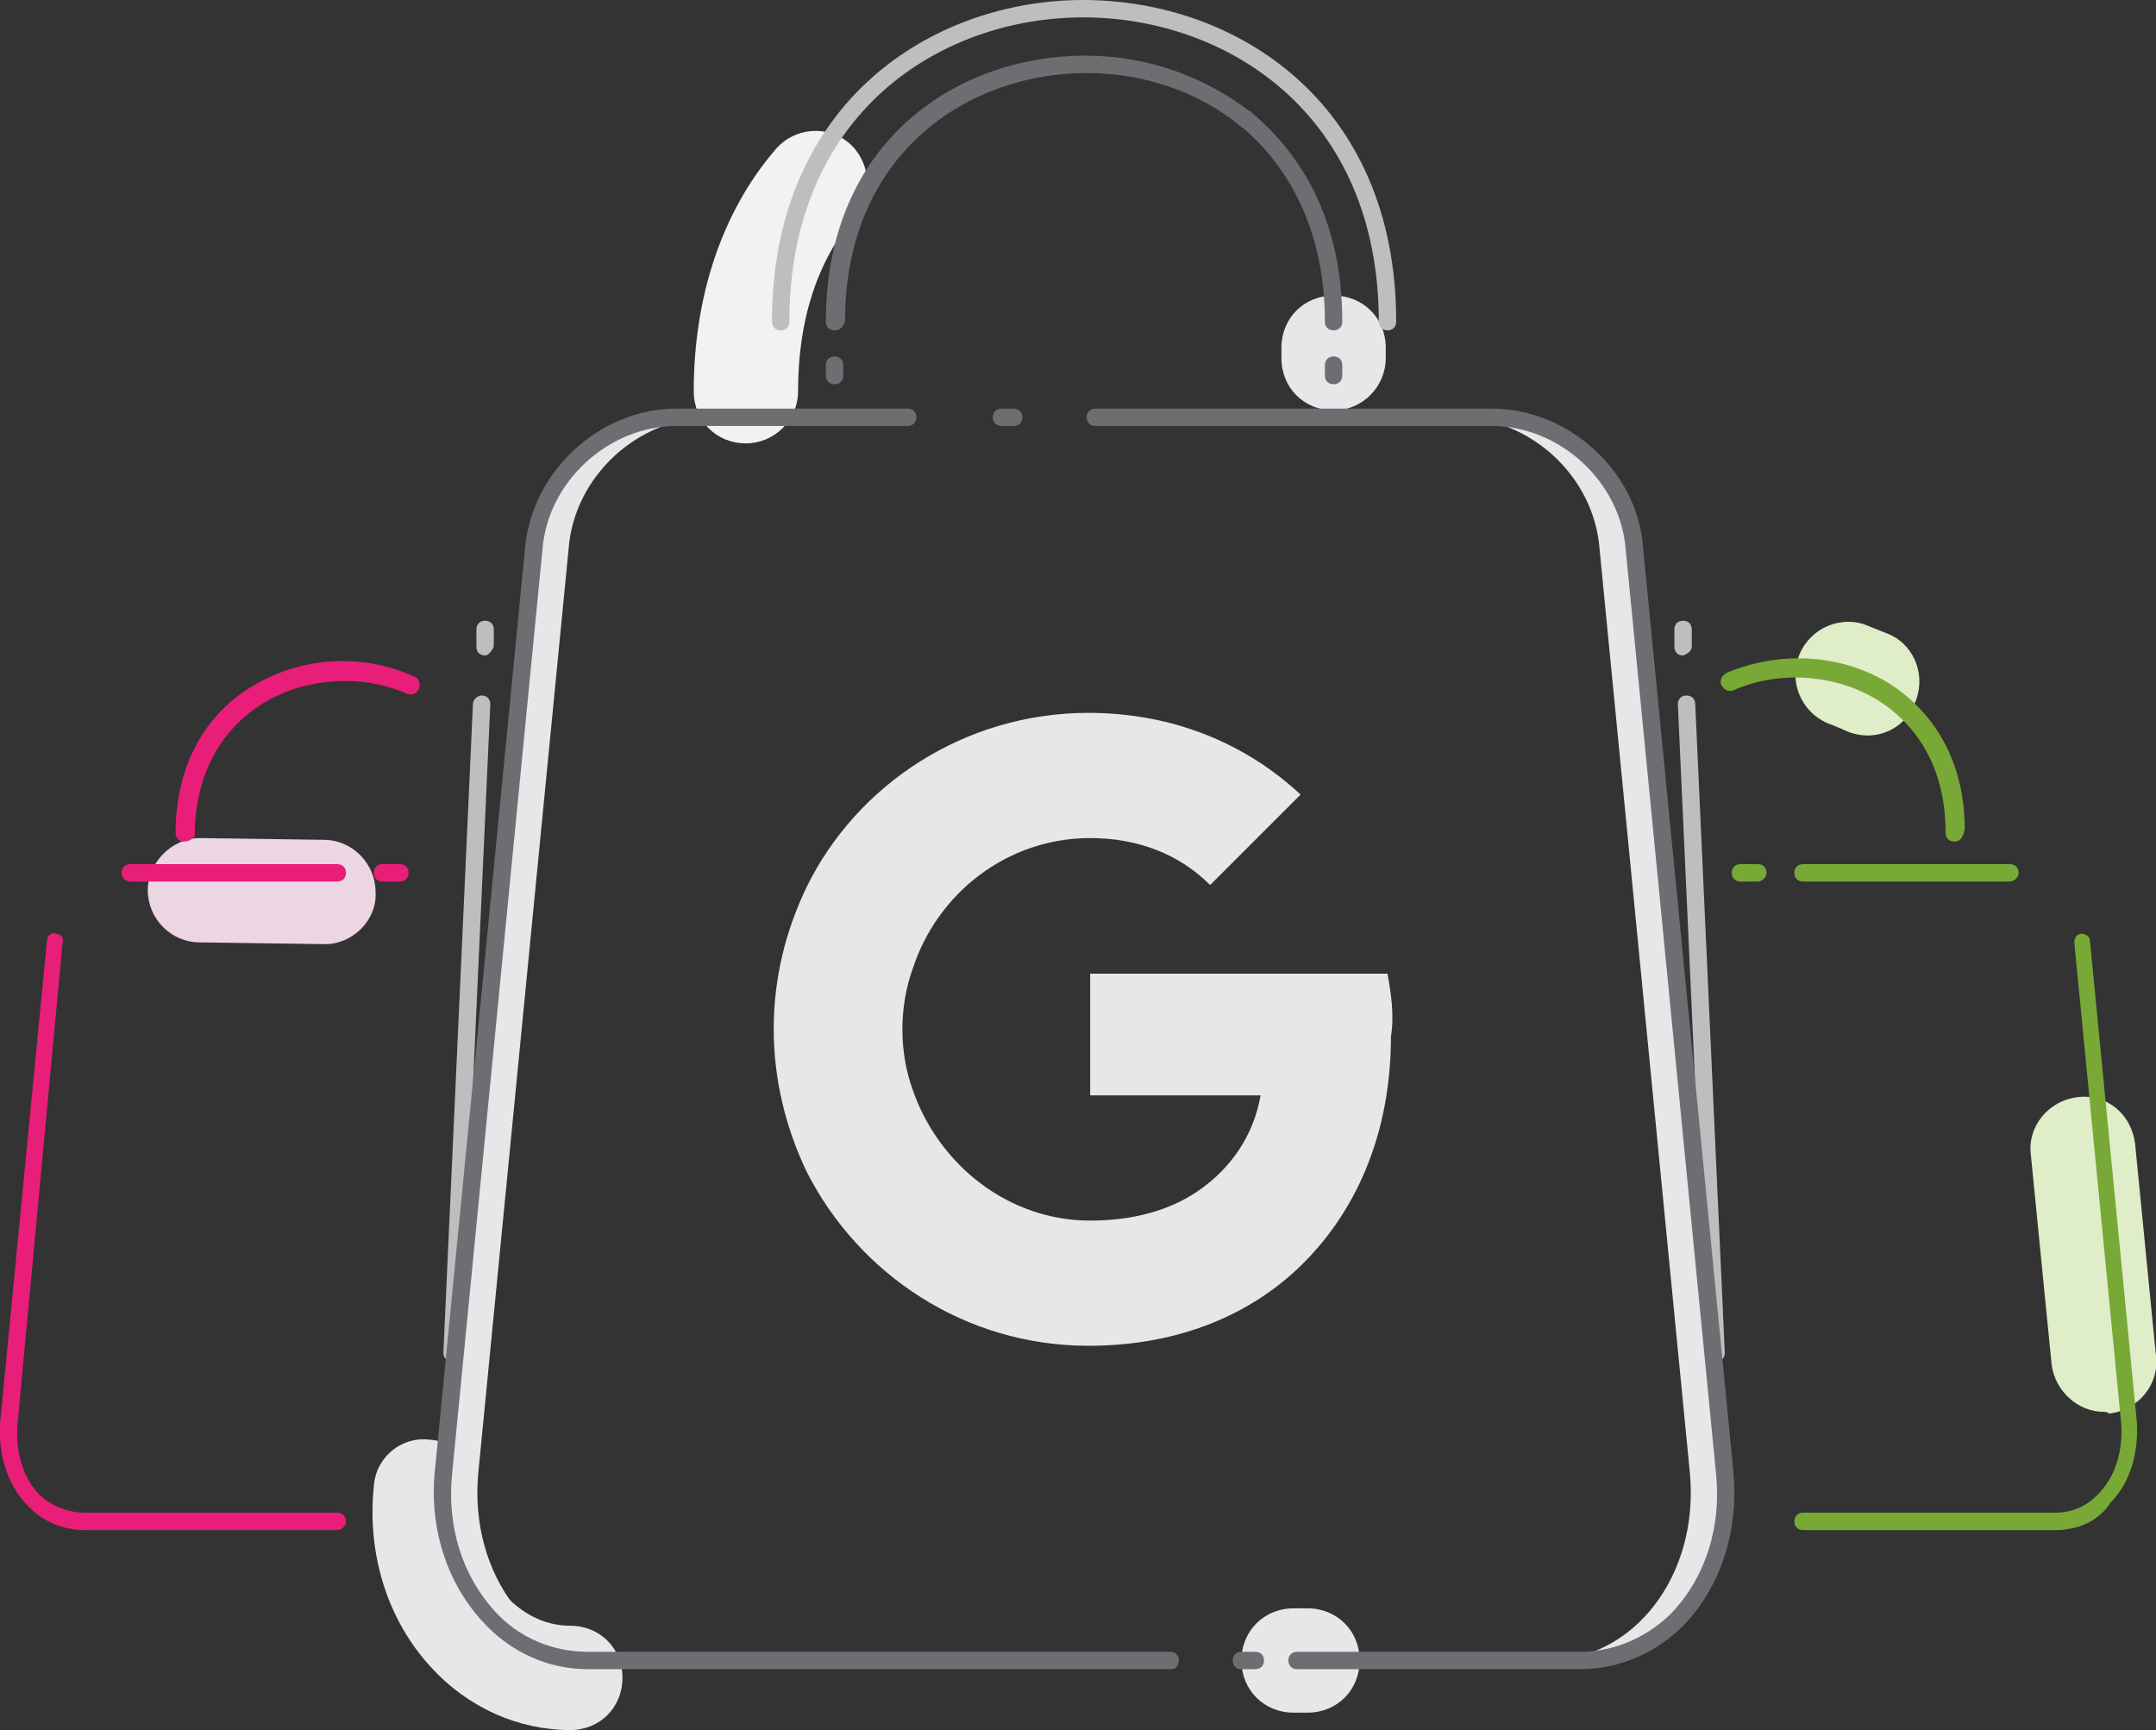<?xml version="1.0" encoding="utf-8"?>
<!-- Generator: Adobe Illustrator 21.1.0, SVG Export Plug-In . SVG Version: 6.00 Build 0)  -->
<svg version="1.1" xmlns="http://www.w3.org/2000/svg" xmlns:xlink="http://www.w3.org/1999/xlink" x="0px" y="0px"
	 viewBox="0 0 124 99.5" style="enable-background:new 0 0 124 99.5;" xml:space="preserve">
<rect x="0" y="0" width="124" height="99.5" fill="#333333" stroke="none"/>
<style type="text/css">
	.st0{fill:#FFFFFF;}
	.st1{fill:#404041;}
	.st2{fill:none;stroke:#E6E7E8;stroke-width:6;stroke-linecap:round;stroke-linejoin:round;stroke-miterlimit:10;}
	.st3{fill:#78A836;}
	.st4{fill:#FFFFFF;stroke:#78A836;stroke-linecap:round;stroke-linejoin:round;stroke-miterlimit:10;}
	.st5{fill:none;stroke:#78A836;stroke-linecap:round;stroke-linejoin:round;stroke-miterlimit:10;}
	.st6{fill:none;stroke:#6D6E71;stroke-width:1.01;stroke-linecap:round;stroke-linejoin:round;stroke-miterlimit:10;}
	.st7{fill:none;stroke:#BCBEC0;stroke-linecap:round;stroke-linejoin:round;stroke-miterlimit:10;}
	.st8{fill:none;stroke:#BCBEC0;stroke-width:1.01;stroke-linecap:round;stroke-linejoin:round;stroke-miterlimit:10;}
	.st9{fill:#E6E7E8;}
	.st10{fill:#FFFFFF;stroke:#6D6E71;stroke-linecap:round;stroke-linejoin:round;stroke-miterlimit:10;}
	.st11{fill:none;stroke:#6D6E71;stroke-linecap:round;stroke-linejoin:round;stroke-miterlimit:10;}
	.st12{fill:#FFFFFF;stroke:#6D6E71;stroke-miterlimit:10;}
	.st13{fill:none;stroke:#6D6E71;stroke-miterlimit:10;}
	.st14{fill:url(#SVGID_1_);}
	.st15{fill:url(#SVGID_2_);}
	.st16{fill:#EDEDED;}
	.st17{fill:#878789;}
	.st18{fill:#F5E990;}
	.st19{fill:#E81E79;}
	.st20{fill:#7E86C0;}
	.st21{fill:#587D27;}
	.st22{fill:#EF7B20;}
	.st23{fill:none;stroke:#D1D3D4;stroke-width:0.929;stroke-linecap:round;stroke-linejoin:round;stroke-miterlimit:10;}
	.st24{fill:none;stroke:#6D6E71;stroke-width:0.929;stroke-linecap:round;stroke-linejoin:round;stroke-miterlimit:10;}
	.st25{fill:none;stroke:#6D6E71;stroke-width:0.929;stroke-miterlimit:10;}
	.st26{fill:none;stroke:#6D6E71;stroke-width:1.062;stroke-linecap:round;stroke-linejoin:round;stroke-miterlimit:10;}
	.st27{fill:#D1D3D4;}
	.st28{fill:#6D6E71;}
	.st29{fill:none;stroke:#404041;stroke-width:2.799;stroke-linecap:round;stroke-miterlimit:10;}
	.st30{fill:none;stroke:#404041;stroke-width:2.799;stroke-linecap:round;stroke-linejoin:round;stroke-miterlimit:10;}
	.st31{fill:#E1FFB8;}
	.st32{fill:#F1F2F2;}
	.st33{clip-path:url(#SVGID_4_);fill:#3E82F1;}
	.st34{clip-path:url(#SVGID_6_);fill:#32A753;}
	.st35{clip-path:url(#SVGID_8_);fill:#F9BB00;}
	.st36{clip-path:url(#SVGID_10_);fill:#E74133;}
	.st37{clip-path:url(#SVGID_12_);fill:#78A836;}
	.st38{clip-path:url(#SVGID_14_);fill:#C3EB8E;}
	.st39{clip-path:url(#SVGID_16_);fill:#E6E7E8;}
	.st40{clip-path:url(#SVGID_18_);fill:#BCBEC0;}
	.st41{clip-path:url(#SVGID_20_);fill:#78A836;}
	.st42{clip-path:url(#SVGID_22_);fill:#C3EB8E;}
	.st43{clip-path:url(#SVGID_24_);fill:#E6E7E8;}
	.st44{clip-path:url(#SVGID_26_);fill:#BCBEC0;}
	.st45{clip-path:url(#SVGID_28_);fill:#78A836;}
	.st46{clip-path:url(#SVGID_30_);fill:#C3EB8E;}
	.st47{clip-path:url(#SVGID_32_);fill:#E6E7E8;}
	.st48{clip-path:url(#SVGID_34_);fill:#BCBEC0;}
	.st49{fill:none;stroke:#BCBEC0;stroke-width:1;stroke-linecap:round;stroke-linejoin:round;stroke-miterlimit:10;}
	.st50{fill:none;stroke:#6D6E71;stroke-width:1;stroke-linecap:round;stroke-linejoin:round;stroke-miterlimit:10;}
	.st51{clip-path:url(#SVGID_36_);fill:#78A836;}
	.st52{clip-path:url(#SVGID_38_);fill:#C3EB8E;}
	.st53{clip-path:url(#SVGID_40_);fill:#E6E7E8;}
	.st54{clip-path:url(#SVGID_42_);fill:#BCBEC0;}
	.st55{clip-path:url(#SVGID_44_);fill:#78A836;}
	.st56{clip-path:url(#SVGID_46_);fill:#C3EB8E;}
	.st57{clip-path:url(#SVGID_48_);fill:#E6E7E8;}
	.st58{clip-path:url(#SVGID_50_);fill:#BCBEC0;}
	.st59{clip-path:url(#SVGID_52_);fill:#78A836;}
	.st60{clip-path:url(#SVGID_54_);fill:#C3EB8E;}
	.st61{clip-path:url(#SVGID_56_);fill:#E6E7E8;}
	.st62{clip-path:url(#SVGID_58_);fill:#BCBEC0;}
	.st63{clip-path:url(#SVGID_60_);fill:#78A836;}
	.st64{clip-path:url(#SVGID_62_);fill:#C3EB8E;}
	.st65{clip-path:url(#SVGID_64_);fill:#E6E7E8;}
	.st66{clip-path:url(#SVGID_66_);fill:#BCBEC0;}
	.st67{fill:none;}
	.st68{clip-path:url(#SVGID_68_);fill:#78A836;}
	.st69{clip-path:url(#SVGID_70_);fill:#C3EB8E;}
	.st70{clip-path:url(#SVGID_72_);fill:#E6E7E8;}
	.st71{clip-path:url(#SVGID_74_);fill:#BCBEC0;}
	.st72{fill:none;stroke:#DFEDC8;stroke-width:6;stroke-linecap:round;stroke-linejoin:round;stroke-miterlimit:10;}
	.st73{fill:none;stroke:#E81E79;stroke-linecap:round;stroke-linejoin:round;stroke-miterlimit:10;}
	.st74{fill:none;stroke:#EDD6E3;stroke-width:6;stroke-linecap:round;stroke-linejoin:round;stroke-miterlimit:10;}
	.st75{fill:none;stroke:#6D6E71;stroke-width:1.5;stroke-linecap:round;stroke-linejoin:round;stroke-miterlimit:10;}
	.st76{fill:#F4EECE;}
	.st77{fill:none;stroke:#EDD6E3;stroke-width:9;stroke-linecap:round;stroke-linejoin:round;stroke-miterlimit:10;}
	.st78{fill:none;stroke:#E6E7E8;stroke-width:9;stroke-linecap:round;stroke-linejoin:round;stroke-miterlimit:10;}
	.st79{fill:none;stroke:#DFEDC8;stroke-width:9;stroke-linecap:round;stroke-linejoin:round;stroke-miterlimit:10;}
	.st80{fill:none;stroke:#BCBEC0;stroke-width:1.5;stroke-linecap:round;stroke-linejoin:round;stroke-miterlimit:10;}
	.st81{fill:none;stroke:#78A836;stroke-width:1.5;stroke-linecap:round;stroke-linejoin:round;stroke-miterlimit:10;}
	.st82{fill-rule:evenodd;clip-rule:evenodd;fill:none;stroke:#BCBEC0;stroke-width:1.5;stroke-miterlimit:10;}
	.st83{fill:none;stroke:#E81E79;stroke-width:1.5;stroke-linecap:round;stroke-linejoin:round;stroke-miterlimit:10;}
	.st84{fill:#C3EB8E;}
	.st85{fill:#BCBEC0;}
	.st86{fill:#DFEDC8;}
	.st87{fill:none;stroke:#404041;stroke-width:3;stroke-linecap:round;stroke-linejoin:round;stroke-miterlimit:10;}
	.st88{fill:none;stroke:#404041;stroke-width:6;stroke-linecap:round;stroke-miterlimit:10;}
	.st89{fill:none;stroke:#404041;stroke-width:6;stroke-linecap:round;stroke-linejoin:round;stroke-miterlimit:10;}
	.st90{fill:none;stroke:#404041;stroke-width:2.17;stroke-linecap:round;stroke-linejoin:round;stroke-miterlimit:10;}
	.st91{fill:none;stroke:#404041;stroke-width:3.356;stroke-linecap:round;stroke-linejoin:round;stroke-miterlimit:10;}
	.st92{fill:#F4E06C;}
	.st93{fill:#F45BA7;}
	.st94{fill:#EDD6E3;}
	.st95{clip-path:url(#SVGID_76_);fill:#BCBEC0;}
	.st96{clip-path:url(#SVGID_78_);fill:#BCBEC0;}
	.st97{clip-path:url(#SVGID_80_);fill:#BCBEC0;}
	.st98{clip-path:url(#SVGID_82_);fill:#BCBEC0;}
	.st99{clip-path:url(#SVGID_84_);fill:#BCBEC0;}
	.st100{clip-path:url(#SVGID_86_);fill:#BCBEC0;}
	.st101{clip-path:url(#SVGID_88_);fill:#BCBEC0;}
	.st102{clip-path:url(#SVGID_90_);fill:#BCBEC0;}
	.st103{fill:none;stroke:#EDEDED;stroke-width:8.547;stroke-miterlimit:10;}
	.st104{fill:#3E3E3F;}
	.st105{fill:#77AC36;}
	.st106{fill:none;stroke:#EDEDED;stroke-width:2.849;stroke-linecap:round;stroke-linejoin:round;stroke-miterlimit:10;}
	.st107{fill:none;stroke:#77AC36;stroke-width:3;stroke-linecap:round;stroke-linejoin:round;stroke-miterlimit:10;}
	.st108{fill:none;stroke:#EDEDED;stroke-width:1.607;stroke-linecap:round;stroke-linejoin:round;stroke-miterlimit:10;}
	.st109{fill:#F2F2F2;}
	.st110{fill:none;stroke:#EDEDED;stroke-width:2;stroke-linecap:round;stroke-linejoin:round;stroke-miterlimit:10;}
	.st111{fill:none;stroke:#F1F2F2;stroke-width:6;stroke-linecap:round;stroke-linejoin:round;stroke-miterlimit:10;}
	.st112{fill-rule:evenodd;clip-rule:evenodd;fill:#E6E7E8;}
	.st113{fill:none;stroke:#C3EB8E;stroke-linecap:round;stroke-linejoin:round;stroke-miterlimit:10;}
</style>
<g id="Guidelines">
</g>
<g id="Layer_3">
</g>
<g id="Your_Icons">
	<g>
		<g>
			<g>
				<path class="st32" d="M42.9,25.5c-1.7,0-3-1.3-3-3c0-5.4,1.6-10.3,4.7-13.9c1.1-1.3,3-1.4,4.2-0.4c1.3,1.1,1.4,3,0.4,4.2
					c-2.2,2.6-3.3,6-3.3,10.1C45.9,24.2,44.5,25.5,42.9,25.5z"/>
			</g>
		</g>
		<g>
			<path class="st9" d="M32.8,99.5c-3,0-5.9-1.3-8-3.6c-2.5-2.7-3.7-6.5-3.3-10.4c0.1-1.7,1.6-2.9,3.2-2.7c1.7,0.1,2.9,1.6,2.7,3.2
				c-0.2,2.3,0.5,4.4,1.8,5.9c0.7,0.7,1.9,1.6,3.6,1.6c1.7,0,3,1.3,3,3S34.5,99.5,32.8,99.5z"/>
		</g>
		<g>
			<path class="st9" d="M76.7,23.6c-1.7,0-3-1.3-3-3V20c0-1.7,1.3-3,3-3s3,1.3,3,3v0.6C79.7,22.2,78.4,23.6,76.7,23.6z"/>
		</g>
		<g>
			<path class="st9" d="M75.2,98.5h-0.8c-1.7,0-3-1.3-3-3s1.3-3,3-3h0.8c1.7,0,3,1.3,3,3S76.9,98.5,75.2,98.5z"/>
		</g>
		<g>
			<g>
				<path class="st9" d="M25.5,84.8l5.2-53.2c0.4-4.2,4.1-7.6,8.2-7.6h2c-4.2,0-7.9,3.4-8.2,7.6l-5.2,53.2
					c-0.5,5.8,3.2,10.7,8.3,10.7h-2C28.7,95.5,25,90.6,25.5,84.8z"/>
			</g>
			<g>
				<path class="st9" d="M99.2,84.8L94,31.6c-0.4-4.2-4.1-7.6-8.2-7.6h-2c4.2,0,7.9,3.4,8.2,7.6l5.2,53.2c0.5,5.8-3.2,10.7-8.3,10.7
					h2C95.9,95.5,99.7,90.6,99.2,84.8z"/>
			</g>
		</g>
		<g>
			<g>
				<path class="st85" d="M98.7,78.3c-0.3,0-0.5-0.2-0.5-0.5l-1.7-37.3c0-0.3,0.2-0.5,0.5-0.5c0.3,0,0.5,0.2,0.5,0.5l1.7,37.3
					C99.2,78.1,99,78.3,98.7,78.3C98.7,78.3,98.7,78.3,98.7,78.3z"/>
			</g>
			<g>
				<path class="st85" d="M96.8,37.7c-0.3,0-0.5-0.2-0.5-0.5l0-1c0-0.3,0.2-0.5,0.5-0.5c0.3,0,0.5,0.2,0.5,0.5l0,1
					C97.3,37.4,97.1,37.6,96.8,37.7C96.8,37.7,96.8,37.7,96.8,37.7z"/>
			</g>
		</g>
		<g>
			<g>
				<path class="st85" d="M26,78.3C26,78.3,26,78.3,26,78.3c-0.3,0-0.5-0.2-0.5-0.5l1.7-37.3c0-0.3,0.3-0.5,0.5-0.5
					c0.3,0,0.5,0.2,0.5,0.5l-1.7,37.3C26.5,78.1,26.3,78.3,26,78.3z"/>
			</g>
			<g>
				<path class="st85" d="M27.9,37.7C27.8,37.7,27.8,37.7,27.9,37.7c-0.3,0-0.5-0.2-0.5-0.5l0-1c0-0.3,0.2-0.5,0.5-0.5c0,0,0,0,0,0
					c0.3,0,0.5,0.2,0.5,0.5l0,1C28.3,37.4,28.1,37.7,27.9,37.7z"/>
			</g>
		</g>
		<g>
			<path class="st28" d="M76.7,19c-0.3,0-0.5-0.2-0.5-0.5c0-6-2.7-9.5-4.9-11.3C71.1,7,71,6.7,71.2,6.5c0.2-0.2,0.5-0.2,0.7-0.1
				c2.4,2,5.3,5.6,5.3,12.1C77.2,18.8,77,19,76.7,19z"/>
		</g>
		<g>
			<path class="st28" d="M48,19c-0.3,0-0.5-0.2-0.5-0.5c0-10.5,7.7-15.3,14.9-15.3c3.6,0,6.9,1.2,9.6,3.3c0.2,0.2,0.2,0.5,0.1,0.7
				c-0.2,0.2-0.5,0.2-0.7,0.1c-2.4-2-5.6-3.1-8.9-3.1c-6.7,0-13.9,4.5-13.9,14.3C48.5,18.8,48.3,19,48,19z"/>
		</g>
		<g>
			<path class="st28" d="M48,22.1c-0.3,0-0.5-0.2-0.5-0.5V21c0-0.3,0.2-0.5,0.5-0.5s0.5,0.2,0.5,0.5v0.6
				C48.5,21.9,48.3,22.1,48,22.1z"/>
		</g>
		<g>
			<path class="st28" d="M76.7,22.1c-0.3,0-0.5-0.2-0.5-0.5V21c0-0.3,0.2-0.5,0.5-0.5s0.5,0.2,0.5,0.5v0.6
				C77.2,21.9,77,22.1,76.7,22.1z"/>
		</g>
		<g>
			<g>
				<path class="st85" d="M79.8,19c-0.3,0-0.5-0.2-0.5-0.5C79.3,6.5,70.5,1,62.3,1c-8.2,0-16.9,5.5-16.9,17.5c0,0.3-0.2,0.5-0.5,0.5
					s-0.5-0.2-0.5-0.5C44.4,5.8,53.7,0,62.3,0C71,0,80.3,5.8,80.3,18.5C80.3,18.8,80.1,19,79.8,19z"/>
			</g>
		</g>
		<g>
			<path class="st28" d="M72.2,96h-0.8c-0.3,0-0.5-0.2-0.5-0.5s0.2-0.5,0.5-0.5h0.8c0.3,0,0.5,0.2,0.5,0.5S72.5,96,72.2,96z"/>
		</g>
		<g>
			<path class="st28" d="M90.9,96H74.6c-0.3,0-0.5-0.2-0.5-0.5s0.2-0.5,0.5-0.5h16.3c2,0,4-0.9,5.4-2.4c1.8-2,2.7-4.8,2.4-7.8
				l-5.2-53.2c-0.3-3.9-3.8-7.1-7.7-7.1H63c-0.3,0-0.5-0.2-0.5-0.5s0.2-0.5,0.5-0.5h22.8c4.4,0,8.4,3.6,8.7,8l5.2,53.2
				C100,88,99,91.1,97,93.3C95.4,95,93.2,96,90.9,96z"/>
		</g>
		<g>
			<path class="st28" d="M58.3,24.5h-0.7c-0.3,0-0.5-0.2-0.5-0.5s0.2-0.5,0.5-0.5h0.7c0.3,0,0.5,0.2,0.5,0.5S58.6,24.5,58.3,24.5z"
				/>
		</g>
		<g>
			<path class="st28" d="M67.4,96H33.8c-2.3,0-4.5-1-6.1-2.8c-2-2.2-3-5.3-2.7-8.5l5.2-53.2c0.4-4.4,4.3-8,8.7-8h13.3
				c0.3,0,0.5,0.2,0.5,0.5s-0.2,0.5-0.5,0.5H38.9c-3.9,0-7.4,3.2-7.7,7.1L26,84.8c-0.3,3,0.6,5.8,2.4,7.8c1.4,1.6,3.4,2.4,5.4,2.4
				h33.5c0.3,0,0.5,0.2,0.5,0.5S67.6,96,67.4,96z"/>
		</g>
		<g>
			<path class="st112" d="M79.8,56H62.7v7h9.8c-0.4,2.3-1.7,4.2-3.6,5.5c-1.6,1.1-3.7,1.7-6.2,1.7c-4.7,0-8.7-3.2-10.2-7.5
				c-0.4-1.1-0.6-2.3-0.6-3.5c0-1.2,0.2-2.4,0.6-3.5c1.4-4.3,5.4-7.5,10.2-7.5c2.7,0,5.1,0.9,6.9,2.7l5.2-5.2
				c-3.1-2.9-7.3-4.7-12.2-4.7c-7.1,0-13.3,4.1-16.2,10c-1.2,2.5-1.9,5.2-1.9,8.2c0,2.9,0.7,5.7,1.9,8.2c3,5.9,9.1,10,16.2,10
				c4.9,0,9-1.6,12-4.4c3.4-3.2,5.4-7.8,5.4-13.4C80.2,58.4,80,57.1,79.8,56z"/>
		</g>
		<g>
			<path class="st86" d="M107.4,42.3c-0.4,0-0.9-0.1-1.3-0.3c-0.2-0.1-0.5-0.2-0.7-0.3c-1.6-0.5-2.5-2.2-2-3.8
				c0.5-1.6,2.2-2.5,3.8-2c0.5,0.2,1,0.4,1.5,0.6c1.5,0.7,2.1,2.5,1.4,4C109.6,41.7,108.5,42.3,107.4,42.3z"/>
		</g>
		<g>
			<path class="st86" d="M121,81.2c-1.5,0-2.8-1.2-3-2.7l-1.2-12.1c-0.2-1.6,1-3.1,2.7-3.3c1.7-0.2,3.1,1,3.3,2.7L124,78
				c0.2,1.6-1,3.1-2.7,3.3C121.2,81.2,121.1,81.2,121,81.2z"/>
		</g>
		<g>
			<path class="st3" d="M118.2,88h-14.5c-0.3,0-0.5-0.2-0.5-0.5s0.2-0.5,0.5-0.5h14.5c1,0,1.9-0.4,2.6-1.2c0.9-1,1.3-2.4,1.2-3.9
				l-2.7-27.7c0-0.3,0.2-0.5,0.4-0.5c0.3,0,0.5,0.2,0.5,0.4l2.7,27.7c0.1,1.8-0.4,3.5-1.5,4.6C120.7,87.5,119.5,88,118.2,88z"/>
		</g>
		<g>
			<path class="st3" d="M115.6,50.7h-11.9c-0.3,0-0.5-0.2-0.5-0.5s0.2-0.5,0.5-0.5h11.9c0.3,0,0.5,0.2,0.5,0.5
				S115.8,50.7,115.6,50.7z"/>
		</g>
		<g>
			<path class="st3" d="M112.4,48.4c-0.3,0-0.5-0.2-0.5-0.5c0-3.3-1.3-5.9-3.7-7.5c-2.4-1.6-5.8-1.9-8.5-0.7c-0.3,0.1-0.5,0-0.7-0.3
				c-0.1-0.3,0-0.5,0.3-0.7c3.1-1.3,6.7-1.1,9.5,0.7c2.7,1.8,4.2,4.7,4.2,8.3C112.9,48.2,112.7,48.4,112.4,48.4z"/>
		</g>
		<g>
			<path class="st3" d="M101.1,50.7h-1c-0.3,0-0.5-0.2-0.5-0.5s0.2-0.5,0.5-0.5h1c0.3,0,0.5,0.2,0.5,0.5S101.3,50.7,101.1,50.7z"/>
		</g>
		<g>
			<path class="st94" d="M18.7,54.3C18.7,54.3,18.7,54.3,18.7,54.3l-7.2-0.1c-1.7,0-3-1.4-3-3c0-1.6,1.4-3,3-3c0,0,0,0,0,0l7.1,0.1
				c1.7,0,3,1.4,3,3C21.7,52.9,20.3,54.3,18.7,54.3z"/>
		</g>
		<g>
			<path class="st19" d="M19.4,88H4.9c-1.3,0-2.5-0.5-3.4-1.5c-1.1-1.2-1.6-2.9-1.5-4.6l2.7-27.8c0-0.3,0.3-0.5,0.5-0.4
				c0.3,0,0.5,0.3,0.4,0.5L1,82c-0.1,1.5,0.3,2.9,1.2,3.9C2.9,86.6,3.9,87,4.9,87h14.5c0.3,0,0.5,0.2,0.5,0.5S19.6,88,19.4,88z"/>
		</g>
		<g>
			<path class="st19" d="M19.4,50.7H7.5c-0.3,0-0.5-0.2-0.5-0.5s0.2-0.5,0.5-0.5h11.9c0.3,0,0.5,0.2,0.5,0.5S19.7,50.7,19.4,50.7z"
				/>
		</g>
		<g>
			<path class="st19" d="M10.6,48.4c-0.3,0-0.5-0.2-0.5-0.5c0-3.6,1.5-6.6,4.2-8.3c2.8-1.8,6.4-2.1,9.5-0.7c0.3,0.1,0.4,0.4,0.3,0.7
				s-0.4,0.4-0.7,0.3c-2.7-1.2-6.1-0.9-8.5,0.7c-2.4,1.6-3.7,4.2-3.7,7.5C11.1,48.2,10.9,48.4,10.6,48.4z"/>
		</g>
		<g>
			<path class="st19" d="M23,50.7h-1c-0.3,0-0.5-0.2-0.5-0.5s0.2-0.5,0.5-0.5h1c0.3,0,0.5,0.2,0.5,0.5S23.3,50.7,23,50.7z"/>
		</g>
	</g>
</g>
</svg>
